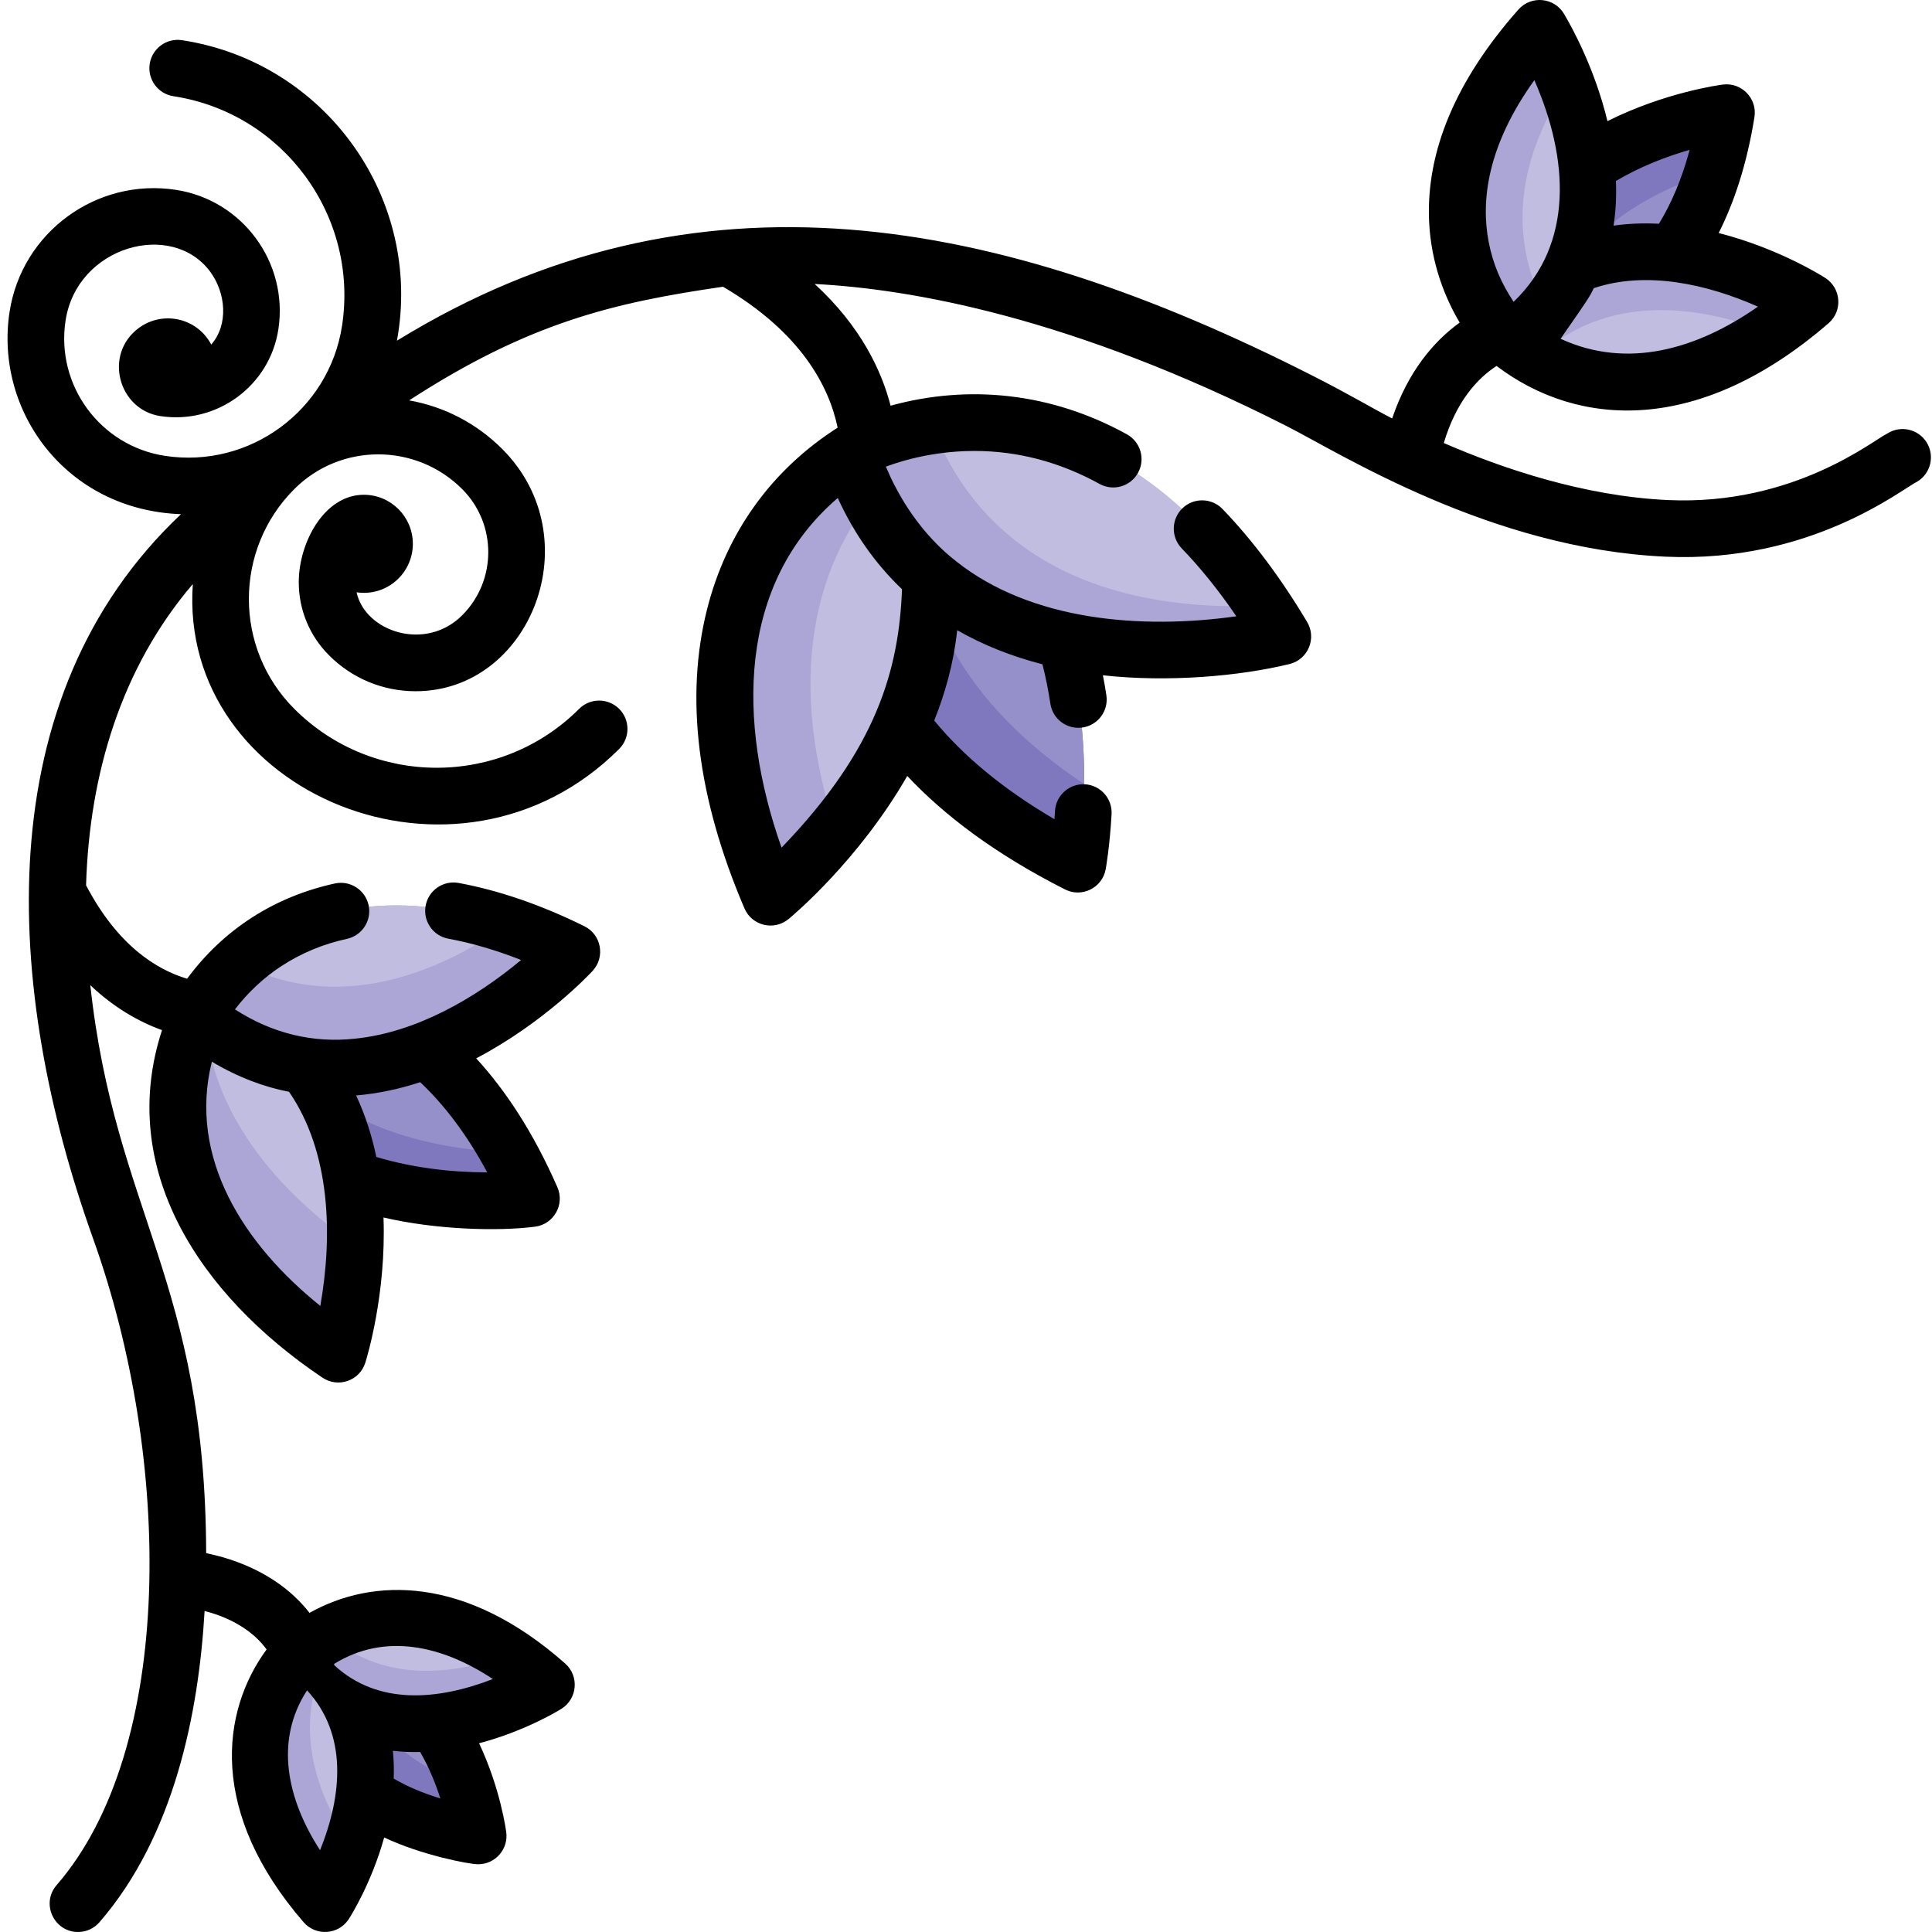 <svg height="511pt" viewBox="-1 0 511 512" width="511pt" xmlns="http://www.w3.org/2000/svg"><path d="m285.824 207.777c-.059 7.891-.699 14.246-1.18 17.883-.223 1.66-2.023 2.582-3.504 1.801-84.832-44.77-53.801-109.5-53.801-109.5 5.469 1.371 10.441 3.145 14.957 5.258 37.793 17.688 43.727 59.113 43.527 84.559zm0 0" fill="#8078bf"/><path d="m285.824 207.777c-44.238-29.41-46.742-64.52-43.527-84.559 37.793 17.688 43.727 59.113 43.527 84.559zm0 0" fill="#958fca"/><path d="m219.934 219.844c-6.027 7.406-11.602 12.844-14.695 15.684-1.242 1.133-3.215.672-3.844-.871-23.117-56.852-6.629-97.664 25.828-116.652 1-.441 2.211-.934 3.602-1.441 1.984 2.762 3.734 5.535 5.266 8.285 5.258 9.441 7.938 18.781 8.75 27.801 2.434 27.242-12.223 51.586-24.906 67.195zm0 0" fill="#aba6d5"/><path d="m219.934 219.844c-13.895-42.508-4.816-75.074 16.156-94.996 5.258 9.441 7.938 18.781 8.75 27.801 2.434 27.242-12.223 51.586-24.906 67.195zm0 0" fill="#c1bde0"/><path d="m335.148 169.406c-12.816 2.586-59.957 9.781-90.309-16.758-8.809-7.695-16.207-18.238-20.922-32.562 2.961-2.016 3.664-2.336 6.906-3.523 3.703-1.344 8.711-2.824 14.688-3.727 21.871-3.281 56.719 1.141 87.762 47.621 1.152 1.723 2.293 3.496 3.434 5.336.883 1.422.082 3.285-1.559 3.613zm0 0" fill="#aba6d5"/><path d="m333.273 160.457c-20.039.992-48.02-1.609-68.41-19.441-7.891-6.887-14.637-16.055-19.352-28.18 21.871-3.281 56.719 1.141 87.762 47.621zm0 0" fill="#c1bde0"/><path d="m455.559 32.602c-.863 4.703-1.922 9.027-3.156 12.984-10.09 32.422-31.391 40.754-44.508 42.703-6.574.98-11.09.352-11.09.352-2.836-44.367 44.438-56.07 56.48-58.332 1.352-.25 2.523.93 2.273 2.293zm0 0" fill="#8078bf"/><path d="m452.402 45.586c-10.09 32.422-31.391 40.754-44.508 42.703 4.574-26.035 28.684-37.758 44.508-42.703zm0 0" fill="#958fca"/><path d="m408.227 81.793c-2.562 3.023-5.668 5.906-9.371 8.598-1.98-1.578-2.113-1.691-3.652-3.691-7.699-9.953-23.305-38.391 9.488-77.082.891-1.055 2.555-.895 3.215.32 1.391 2.539 3.613 6.926 5.734 12.492 5.906 15.508 10.953 40.152-5.414 59.363zm0 0" fill="#aba6d5"/><path d="m408.227 81.793c-6.426-11.684-12.023-32.555 5.414-59.363 5.906 15.508 10.953 40.152-5.414 59.363zm0 0" fill="#c1bde0"/><path d="m133.109 318.098c-18.32.77-71.418-1.41-81.016-51.305 0 0 4.824-1.992 12.441-2.883 16.566-1.953 46.371 1.289 68.723 41.453 1.191 2.113 2.344 4.324 3.477 6.648 1.332 2.734-.57 5.957-3.625 6.086zm0 0" fill="#8078bf"/><path d="m133.258 305.363c-20.961-.762-56.621-7.277-68.723-41.453 16.566-1.953 46.371 1.289 68.723 41.453zm0 0" fill="#958fca"/><path d="m92.645 329.051c-.207 9.809-1.719 18.359-2.934 23.766-.668 2.98-4.184 4.293-6.656 2.473-38.051-27.98-44.316-61.809-30.922-88.598 0-.039.258-.418.59-.879.5-.711 1.152-1.594 1.23-1.703 11.375 4.457 19.562 10.902 25.41 18.359 11 14.074 13.613 31.766 13.281 46.582zm0 0" fill="#aba6d5"/><path d="m92.645 329.051c-.879.008-1.789-.25-2.582-.844-26.406-19.418-37.512-41.652-37.34-62.395.5-.711 1.152-1.594 1.23-1.703 11.375 4.457 19.562 10.902 25.41 18.359 11 14.074 13.613 31.766 13.281 46.582zm0 0" fill="#c1bde0"/><path d="m118.945 485.34c-46.359-10.523-41.324-46.742-41.324-46.742 4.734-.301 9 .102 12.852 1.051 18.199 4.457 27.141 21.055 31.336 33.246.93 2.715 1.629 5.207 2.141 7.297.75 3.035-1.953 5.836-5.004 5.148zm0 0" fill="#8078bf"/><path d="m121.809 472.895c-22.477-8.008-29.352-23.004-31.336-33.246 18.199 4.457 27.141 21.055 31.336 33.246zm0 0" fill="#958fca"/><path d="m91.727 489.293c-1.281 3.723-2.715 6.969-3.957 9.488-1.41 2.855-5.305 3.203-7.215.664-18.141-24.047-15.98-46.113-3.035-60.758.23-.23 1.223-1.031 1.672-1.371 1.844 1.363 3.484 2.781 4.957 4.246 3.793 3.773 6.445 7.848 8.207 12.051 5.195 12.324 2.805 25.719-.629 35.68zm0 0" fill="#aba6d5"/><path d="m91.727 489.293c-12.406-17.918-13.586-34.598-7.578-47.73 3.793 3.773 6.445 7.848 8.207 12.051 5.195 12.324 2.805 25.719-.629 35.68zm0 0" fill="#c1bde0"/><path d="m137.562 449.539c-9.309 4.445-28.359 11.395-45.207 4.074-5.805-2.512-11.363-6.738-16.156-13.355.301-.367 1.141-1.391 1.371-1.621 2.453-2.109 5.094-3.934 7.906-5.406 13.047-6.848 29.742-6.395 47.652 5.398 1.723 1.121 3.445 2.363 5.188 3.703 2.512 1.953 2.121 5.836-.754 7.207zm0 0" fill="#aba6d5"/><path d="m133.129 438.629c-10.148 3.703-24.637 6.676-37.77.961-3.414-1.484-6.746-3.543-9.883-6.359 13.047-6.848 29.742-6.395 47.652 5.398zm0 0" fill="#c1bde0"/><path d="m476.051 81.781c-2.906 2.406-5.746 4.535-8.52 6.43-28.121 19.168-49.836 13.414-61.887 6.695-2.793-1.539-5.066-3.152-6.789-4.516-1.98-1.578-2.113-1.691-3.652-3.691 6.016-8.09 12.922-13.227 20.141-16.27 24.406-10.262 52.234 3.516 60.434 8.141 1.203.672 1.332 2.332.273 3.211zm0 0" fill="#aba6d5"/><path d="m467.531 88.211c-28.121 19.168-49.836 13.414-61.887 6.695 4.324-4.082 8.949-7.008 13.703-9.008 17-7.148 35.648-2.633 48.184 2.312zm0 0" fill="#c1bde0"/><path d="m145.562 256.551c-10.262 9.359-36.809 30.184-66.199 25.918-9.371-1.352-19.031-5.266-28.551-12.914.469-1.109.918-2.062 1.32-2.863 0-.008.008-.02.02-.039 2.773-4.215 6.016-8.047 9.719-11.402 15.988-14.555 40.406-20.383 71.059-10.16 3.734 1.242 7.559 2.723 11.473 4.453 2.801 1.242 3.422 4.945 1.16 7.008zm0 0" fill="#aba6d5"/><path d="m132.93 245.09c-13.195 9.199-32.656 18.859-53.566 15.828-5.758-.832-11.625-2.625-17.492-5.668 15.988-14.555 40.406-20.383 71.059-10.16zm0 0" fill="#c1bde0"/><path d="m509.094 117.262c-2.18-3.527-6.809-4.621-10.336-2.438-3.617 1.668-24.781 19.211-58.199 17.699-22.402-1.016-44.176-8.484-59.441-15.121 3.324-11.094 8.93-17.137 13.984-20.422 21.762 16.48 53.75 18.297 87.984-11.32 3.816-3.305 3.328-9.301-.859-11.996-.84-.539-12.504-7.906-28.262-11.91 4.105-8.129 7.469-18.199 9.48-30.703.789-4.996-3.426-9.27-8.367-8.641-.652.078-15.297 2.023-30.586 9.691-3.344-13.875-9.379-24.809-11.43-28.293-2.551-4.492-8.746-5.129-12.164-1.281-16.508 18.66-24.477 37.5-23.676 56.012.5 11.504 4.406 20.703 8.109 26.949-6.988 5.043-13.723 13.102-17.898 25.41-6.043-3.137-10.906-6.164-21.301-11.441-82.965-42.105-163.188-57.848-242.438-9.172 6.91-37.512-18.77-73.797-56.965-79.633-4.102-.625-7.93 2.188-8.555 6.285-.625 4.102 2.188 7.93 6.285 8.559 29.09 4.445 49.137 31.727 44.691 60.816-3.418 22.371-24.453 37.93-46.938 34.492-17.145-2.617-28.961-18.695-26.34-35.84 3.023-19.793 28.215-26.727 38.371-12.906 4.113 5.598 4.859 13.984.242 19.25-3.809-7.18-12.91-9.012-19.176-4.406-9.438 6.934-5.465 21.668 5.676 23.367 14.965 2.285 29-8.027 31.285-22.992 2.703-17.684-9.484-34.266-27.168-36.969-21.078-3.223-40.852 11.305-44.074 32.387-3.996 26.152 14.895 52.473 45.438 53.566-51.426 48.543-47.121 125.465-23.266 192.062 20.973 58.551 21.672 135.109-9.691 171.246-4.238 4.883-.699 12.43 5.664 12.43 2.102 0 4.191-.875 5.676-2.586 19.738-22.746 26.297-55.285 27.871-82.488.461.215 10.617 2.199 16.43 10.191-12.137 16.547-15.359 43.188 9.809 72.289 3.254 3.75 9.266 3.379 11.992-.863.43-.668 5.988-9.457 9.359-21.594 9.801 4.629 22.371 7.098 24.91 7.098 4.543 0 8.016-4.004 7.445-8.457-.07-.512-1.539-11.613-7.207-23.605 12.242-3.223 21.164-8.719 21.832-9.141 4.242-2.66 4.746-8.664.992-11.992-26.367-23.344-50.965-22.855-67.754-13.426-10.242-13.164-26.637-15.527-27.391-15.836-.219-72.105-24.148-90.285-30.707-150.512 6.211 5.902 12.773 9.66 19.008 11.914-11.996 36.684 9.77 70.09 42.516 92.105 4.109 2.773 9.828.867 11.352-3.961.379-1.191 5.574-18.109 4.824-38.492 13.914 3.254 30.34 3.703 40.156 2.441 4.973-.637 7.938-5.883 5.926-10.461-6.457-14.727-13.855-25.809-21.516-34.148 18.031-9.477 30.082-22.344 30.863-23.191 3.406-3.703 2.281-9.633-2.191-11.824-11.402-5.637-22.625-9.5-33.336-11.473-4.074-.75-7.988 1.953-8.738 6.035-.75 4.074 1.941 7.988 6.027 8.742 6.203 1.141 12.66 3.031 19.277 5.645-12.328 10.266-27.922 19.211-44.004 20.844-.012.008-.012.008-.023 0-11.098 1.211-21.875-1.352-31.812-7.758 3.406-4.422 7.48-8.312 12.352-11.504h.012c5.176-3.383 10.98-5.805 17.32-7.188 4.051-.883 6.617-4.887 5.734-8.93-.883-4.055-4.887-6.629-8.93-5.746-16.066 3.504-29.531 12.191-39.172 25.246-8.137-2.434-18.426-8.836-26.766-24.766.867-29.492 9.348-57.672 28.285-79.828-3.875 55.523 70.258 86.43 112.992 43.695 2.93-2.934 2.93-7.688 0-10.617-2.934-2.934-7.688-2.934-10.617 0-20.809 20.805-54.664 20.805-75.473 0-16.059-16.062-16.059-42.195 0-58.254 12.262-12.262 32.215-12.262 44.48 0 9.223 9.227 9.223 24.234 0 33.461-9.695 9.691-25.684 4.379-27.988-6.105 8.035 1.191 14.918-5.051 14.918-12.844 0-7.18-5.82-13-13-13-10.48 0-17.234 12.695-17.234 23.152 0 7.332 2.855 14.227 8.043 19.414 6.129 6.125 14.273 9.5 22.938 9.5 30.512 0 46.52-40.621 22.941-64.195-6.812-6.816-15.375-11.238-24.668-12.883 31.691-20.574 54.094-25.902 83.176-30.117 20.801 12.203 28.117 26.5 30.379 37.34-17.5 11.191-29.422 27.738-34.578 48.039-5.938 23.438-2.613 50.137 9.879 79.355 1.973 4.605 7.812 6.031 11.695 2.836 1.199-.992 18.621-15.598 31.453-37.922 9.852 10.492 23.395 20.754 41.816 30.074 4.41 2.246 9.848-.367 10.77-5.336.039-.242 1.07-5.898 1.562-14.617.23-4.133-2.934-7.68-7.078-7.918-4.133-.211-7.68 2.934-7.918 7.078-.039.75-.09 1.48-.141 2.18-14.266-8.348-24.535-17.246-31.863-26.148 2.992-7.465 5.195-15.496 6.086-23.945 6.789 3.895 14.355 6.918 22.594 9.039.852 3.336 1.551 6.82 2.102 10.453.621 4.105 4.445 6.918 8.551 6.297 4.105-.633 6.918-4.453 6.285-8.559-.27-1.793-.578-3.543-.918-5.277 17.172 1.902 36.258.262 49.543-3.004 4.832-1.242 7.16-6.797 4.582-11.121-6.895-11.57-14.434-21.645-22.422-29.941-2.875-2.984-7.629-3.074-10.621-.199-2.984 2.883-3.074 7.629-.203 10.621 5.027 5.203 9.871 11.242 14.488 18.008-25.273 3.555-54.352 1.188-74.191-14.523v-.012c-6.027-4.645-11.785-11.398-16.078-19.602 0-.008 0-.008 0-.008-.812-1.441-1.922-3.895-2.613-5.516.605-.152 10.16-4.156 23.496-4.156 11.484 0 22.625 2.941 33.125 8.738 3.637 2.012 8.199.691 10.203-2.934 2-3.633.691-8.199-2.945-10.211-20.031-11.062-41.93-13.277-62.625-7.586-2.375-9.199-7.84-20.984-20.113-32.254 25.316 1.293 68.078 8.734 124.934 37.59 14.578 7.402 54.184 32.574 100.539 34.676 38.559 1.758 62.883-18.098 66.777-19.93 3.527-2.18 4.617-6.805 2.438-10.332zm-82.359-69.297c6.004-3.578 12.801-6.32 19.543-8.258-2.133 7.938-4.945 14.375-8.148 19.594-3.926-.203-7.961-.082-12.012.488.578-3.793.789-7.738.617-11.824zm-5.863 28.402c13.898-4.668 29.988-1.09 43.496 4.895-16.094 11.266-34.605 16.691-52.297 8.512 8.418-12.055 7.727-11.32 8.801-13.406zm-15.75-55.129c9.125 20.824 10.523 43.379-5.504 58.754-3.234-4.926-5.461-9.875-6.617-15.949-2.062-10.852-.379-25.395 12.121-42.805zm-302.285 450.105c.09-2.414.031-4.875-.219-7.359 2.457.285 4.777.367 7.227.312 2.422 4.191 4.145 8.527 5.348 12.301-4.637-1.402-8.762-3.152-12.355-5.254zm26.277-26.379c-14.672 5.664-30.445 6.992-42.012-3.652-.023-.121-.043-.23-.07-.352 13.539-8.395 28.805-4.801 42.082 4.004zm-49.242 2.992c10.738 11.633 9.375 27.691 3.445 42.367-8.727-13.477-12.148-28.961-3.445-42.367zm29.984-161.164c6.156 5.789 12.203 13.547 17.77 23.906-9.797-.027-19.938-1.258-29.395-4.094-1.148-5.477-2.871-10.98-5.355-16.297 5.906-.492 11.605-1.754 16.98-3.516zm-55.211-5.434c6.832 4.102 13.973 6.754 20.453 7.977 10.969 15.93 11.621 37.875 8.289 56.742-20.34-16.32-35.074-39.316-28.742-64.719zm182.898-125.215c-.82 21.219-6.641 42.289-31.926 68.492-11.801-33.402-11.582-69.957 14.906-92.668 4.086 9 9.793 17.312 17.02 24.176zm0 0"/></svg>